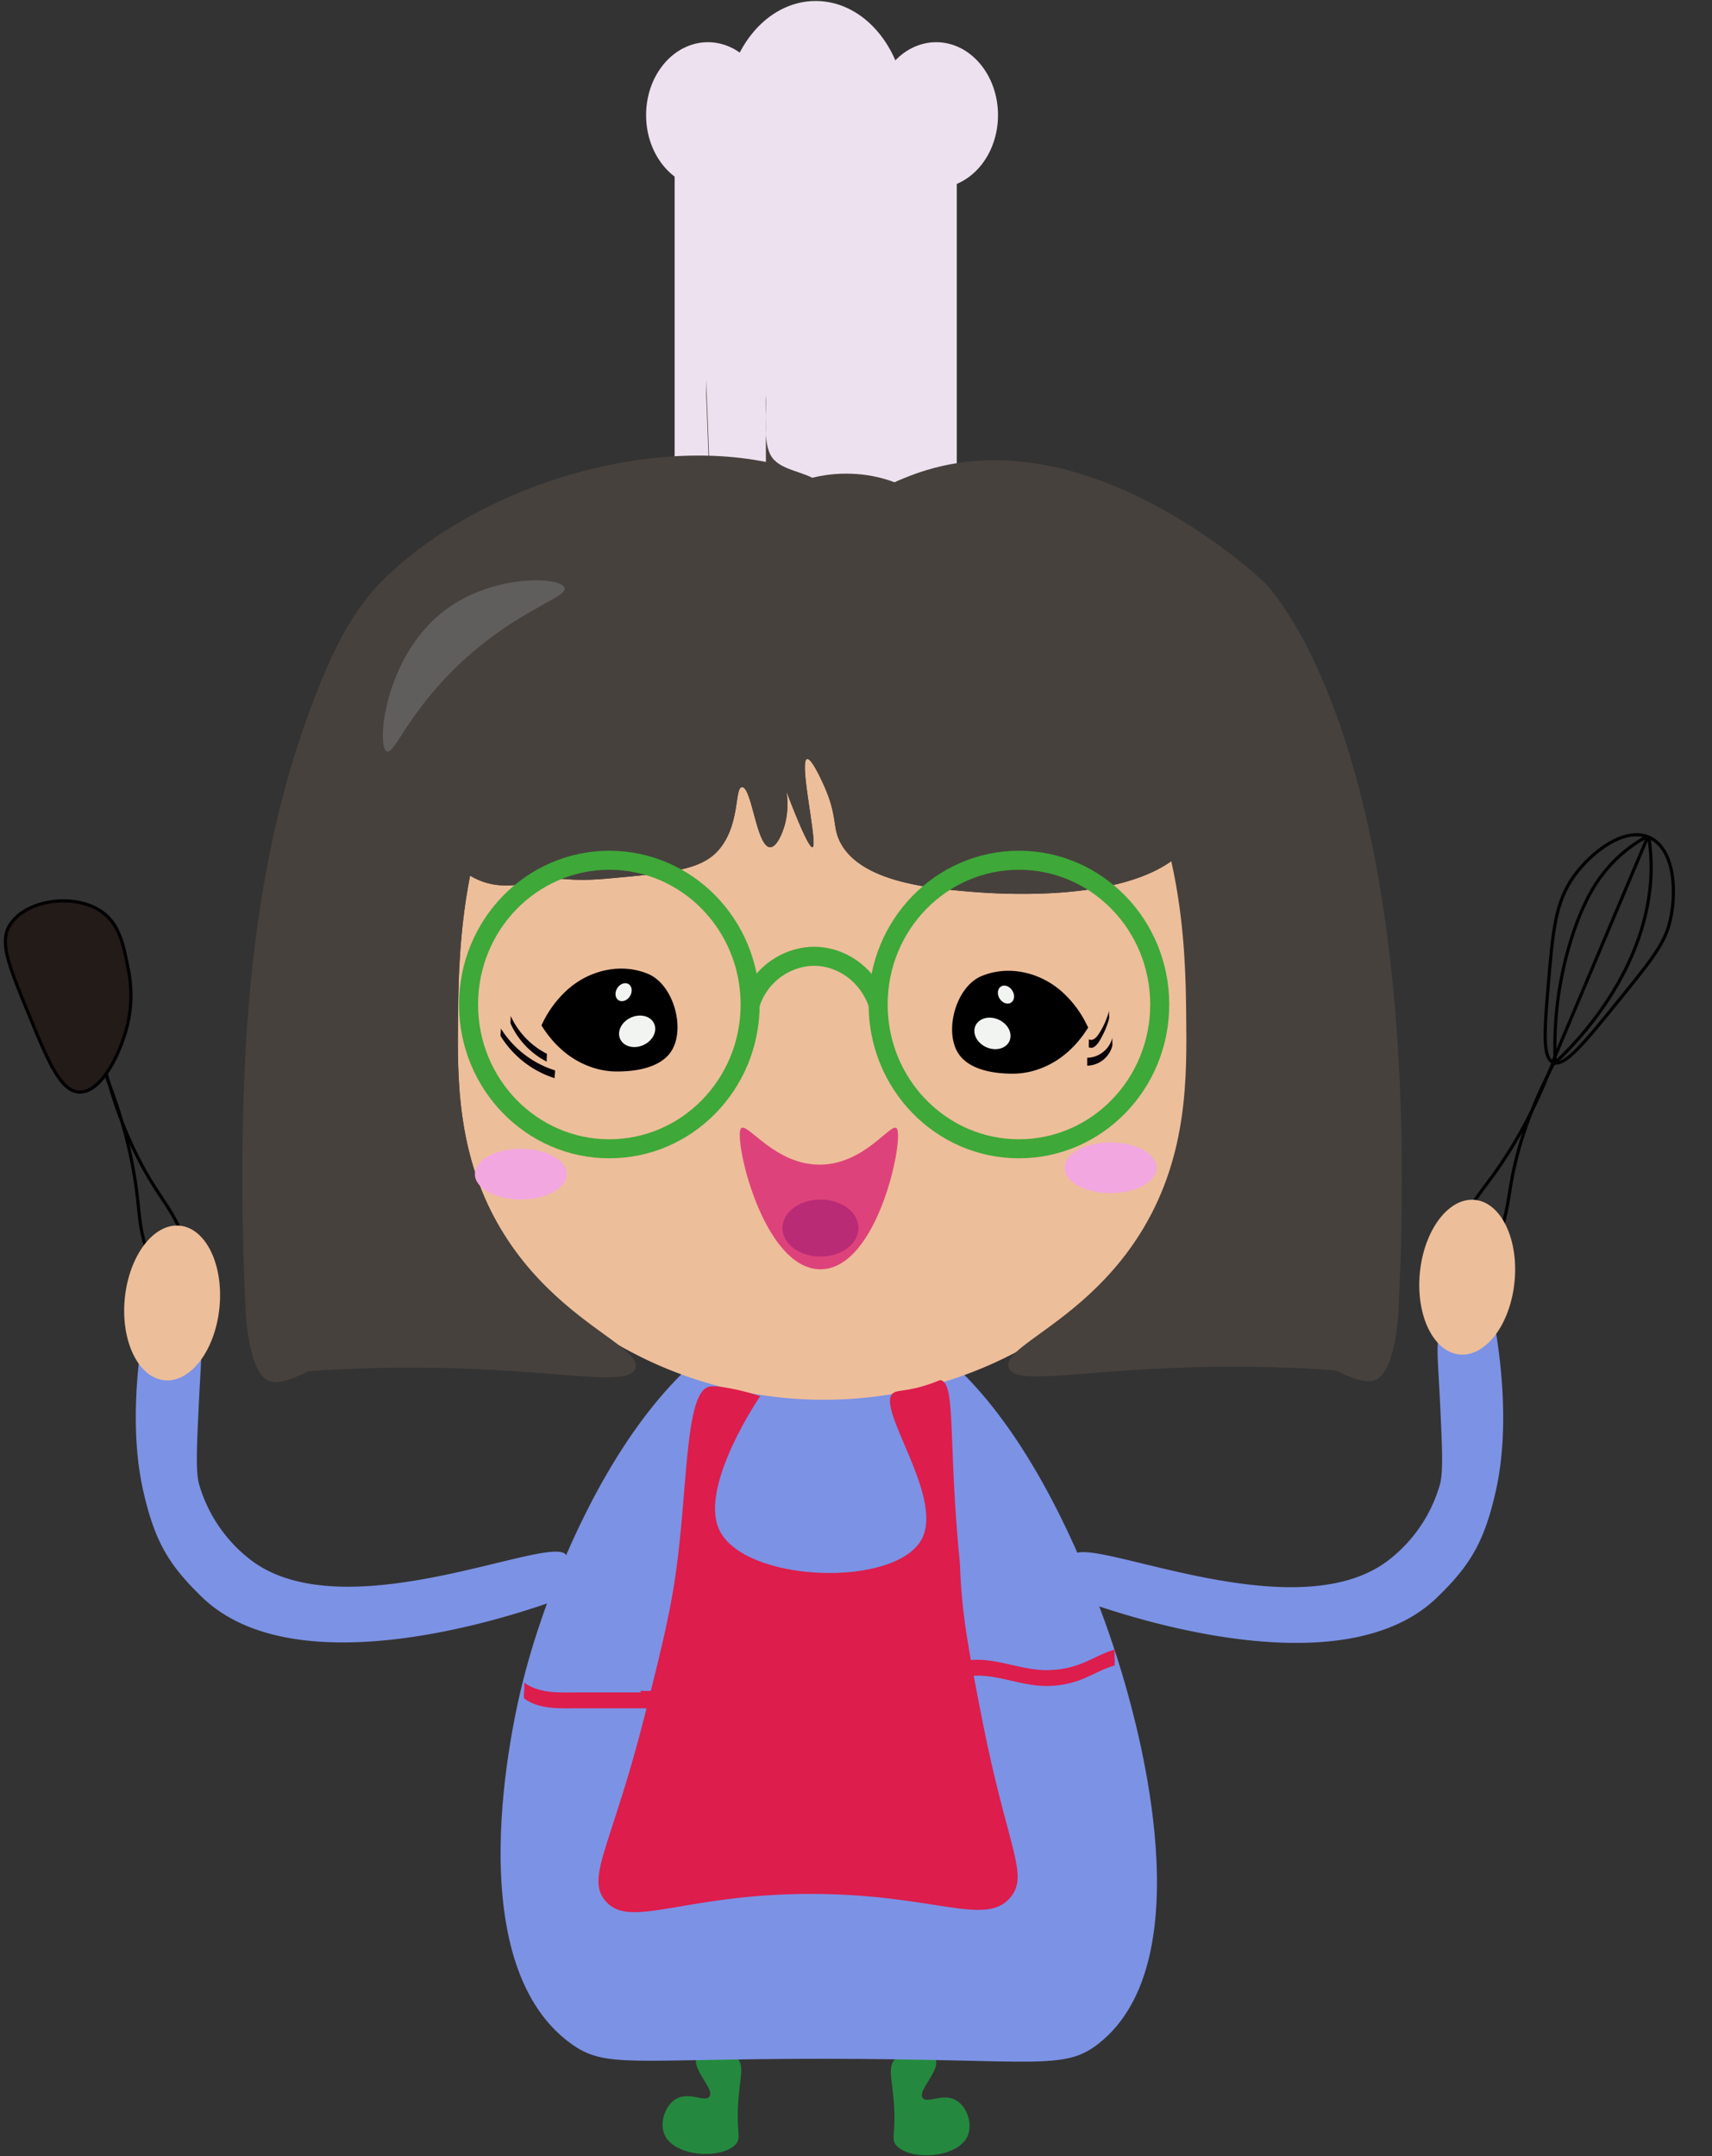 <svg xmlns="http://www.w3.org/2000/svg" width="540" height="680" viewBox="0 0 540 680"><rect x="0" y="0" width="540" height="680" fill="#333333" stroke="none"/><defs><style>.cls-1{fill:#24893e;}.cls-2{fill:#7c92e5;}.cls-3{fill:#eee1ef;}.cls-4{fill:#47413d;}.cls-5{fill:#edbe9a;}.cls-10,.cls-13,.cls-6{fill:none;}.cls-6{stroke:#3ea838;stroke-width:6px;}.cls-13,.cls-14,.cls-6{stroke-miterlimit:10;}.cls-7{fill:#f2f4f2;}.cls-8{fill:#f2a7e0;}.cls-9{fill:#09030a;}.cls-11{fill:#dd437a;}.cls-12{fill:#ba2b76;}.cls-13,.cls-14{stroke:#020002;}.cls-14{fill:#231b18;}.cls-15{fill:#dd1d4b;}.cls-16{fill:#605e5d;}</style></defs><title>rosa_glad</title><g id="Overskrift"><path class="cls-1" d="M232.82,663.58c-.55,9.36,1.08,10.72-.83,12.76-4.42,4.7-19.19,3.91-22.34-3-1.79-3.94.22-9.82,4.14-11.64s8.47,1.27,9.93-.38c2.05-2.32-6.24-9.18-3.75-12.93,1.45-2.19,5.76-2.1,6.23-2.08a9.77,9.77,0,0,1,6.08,2.45C235,651.52,233.32,654.88,232.82,663.58Z"/><path class="cls-1" d="M282,664c.55,9.36-1.08,10.72.83,12.76,4.42,4.7,19.19,3.91,22.33-3,1.79-3.94-.22-9.82-4.13-11.64s-8.47,1.27-9.93-.38c-2.05-2.32,6.24-9.18,3.75-12.93-1.45-2.19-5.76-2.1-6.23-2.08a9.77,9.77,0,0,0-6.08,2.45C279.77,651.9,281.44,655.26,282,664Z"/><path class="cls-2" d="M354.79,530.81c3.82,13.4,24.84,87.19-8,113.5-11.23,9-19.54,5.05-87,5-61.47,0-68.87,3.21-80-5-35.36-26.11-18-101.5-15-113.5,9.82-39.73,43-118.68,95-118.5C319.79,412.52,351.14,518,354.79,530.81Z"/><rect class="cls-3" x="212.79" y="50.31" width="89" height="106"/><ellipse class="cls-3" cx="223.29" cy="36.31" rx="19.5" ry="23"/><ellipse class="cls-3" cx="295.29" cy="36.31" rx="19.5" ry="23"/><ellipse class="cls-3" cx="257.29" cy="35.81" rx="28.5" ry="35.5"/><path class="cls-3" d="M224.72,111.94l1.22,43.17"/><path class="cls-3" d="M238.42,135.57c0,13.19.37,22.41.37,17.74"/><path class="cls-3" d="M258.22,155.09l1-39C258.08,125.66,256.49,145.57,258.22,155.09Z"/><path class="cls-3" d="M285.63,115.26v41"/><path class="cls-4" d="M270.92,136.52v17.2c0,.18,0,2.5,0,2.5s0-2.48,0-2.5v-17.2c0-.19,0-2.5,0-2.5s0,2.48,0,2.5Z"/><path class="cls-3" d="M222.75,122.05l1.17,30.76"/><path class="cls-4" d="M222.74,124.46l1.17,30.76c0,.33,0-.41,0-.25,0-.5,0-1,0-1.49,0-1,0-2.06,0-3.08l-1.17-30.76c0-.33,0,.41,0,.25,0,.49,0,1,0,1.49,0,1,0,2.05,0,3.08Z"/><path class="cls-5" d="M380.58,241.84c-19.57-40.63-63.39-79-120.75-79.38q-3.51,0-7,.16c4.22,3.82,6.88,8,6.6,12.12-.47,6.77-8.62,9.61-20.38,12.84,3.39.11,7.33.22,11.92.33,24.68.63,37,.94,42.74.89,16.61-.13,20-.77,27.61.89a72.44,72.44,0,0,1,29.39,14.2c13.91,11.09,35.28,36.94,27.6,56.78-10.1,26.14-66.23,21.1-73.91,20.41C291.92,280,271.7,277.81,265.23,266c-2.94-5.36-.73-8.49-5.79-19.26-.94-2-3.64-7.75-4.9-7.36-2.63.8,3.56,27.3,1.75,27.81-1.12.31-5.08-9.28-8.24-17.62a25.26,25.26,0,0,1-.43,10.26c-.77,2.9-2.63,7.42-4.72,7.36-4.26-.12-5.76-19-8.84-18.94-2.41.07-.54,11.57-7.13,19.52-5.46,6.59-15.12,7.47-34.44,9.24-15.22,1.39-12.84-.85-22.05.82-5.52,1-12.72,2.94-20.17-.61a20.24,20.24,0,0,1-2-1.07c-3.51,17.78-3.7,34.13-3.81,44.22-.22,19.57-.49,43.69,13.39,67.09,11.88,20,28.52,30.09,37.09,36.65a129.83,129.83,0,0,0,64.9,17.35C334,441.46,394.12,379,394.12,302A141.22,141.22,0,0,0,380.58,241.84Z"/><path class="cls-4" d="M148.26,276.15a20.24,20.24,0,0,0,2,1.07c7.45,3.55,14.65,1.6,20.17.61,9.21-1.67,6.83.57,22.05-.82,19.32-1.77,29-2.65,34.44-9.24,6.59-7.95,4.72-19.45,7.13-19.52,3.08-.09,4.58,18.82,8.84,18.94,2.09.06,3.95-4.46,4.72-7.36a25.26,25.26,0,0,0,.43-10.26c3.16,8.34,7.12,17.93,8.24,17.62,1.81-.51-4.38-27-1.75-27.81,1.26-.39,4,5.35,4.9,7.36,5.06,10.77,2.85,13.9,5.79,19.26,6.47,11.81,26.69,14,39.18,15.08,7.68.69,63.81,5.73,73.91-20.41,7.68-19.84-13.69-45.69-27.6-56.78a72.44,72.44,0,0,0-29.39-14.2c-7.56-1.66-11-1-27.61-.89-5.71,0-18.06-.26-42.74-.89-4.59-.11-8.53-.22-11.92-.33-17.48,4.8-42.95,10.49-63.11,31.34C159.9,235.52,152.09,256.7,148.26,276.15Z"/><path class="cls-4" d="M241.58,145.69C200.64,137.52,148.26,155,120,183.76c-10.78,11-17.33,26.86-22.54,41C79.82,272.59,76.2,325.45,76.44,376q.11,18.83,1.06,37.64c.12,2.41,1.16,20.3,7.88,22.1,4.05,1.07,11.77-3.26,11.81-3.28,3.44-.24,8.64-.57,15-.82,56-2.14,85.56,7.13,88.21,0,.81-2.18-1.44-4.48-5.44-7.53-8.57-6.56-25.21-16.62-37.09-36.65-13.88-23.4-13.61-47.52-13.39-67.09.11-10.09.3-26.44,3.81-44.22,3.83-19.45,11.64-40.63,27.69-57.23,11.69-12.09,26.54-20,42.35-25.35,12.22-4.1,30.42-5.1,39.62-14.66,8-8.26,9.93-19.84-.13-27.25-4.12-3-11.35-3.24-14.32-7.43-3.23-4.56-1.42-14.28-1.95-19.53"/><path class="cls-4" d="M360.76,387.18c13.88-23.4,13.61-47.52,13.39-67.09-.11-10.09-.3-26.44-3.81-44.22-3.83-19.46-11.64-40.63-27.69-57.24C322.49,197.79,297,192.1,279.54,187.3c-11.76-3.24-19.91-6.07-20.38-12.85-.28-4.12,2.38-8.29,6.6-12.11,6.74-6.1,17.44-11.33,26.48-14.07,51.12-15.52,102.7,31.77,106.33,35.18,0,0,51.6,48.6,42.53,229.91-.12,2.4-1.15,20.3-7.88,22.09-4.05,1.08-11.77-3.26-11.81-3.27-3.44-.25-8.64-.58-15-.82-56-2.14-85.56,7.13-88.21,0-.81-2.18,1.44-4.48,5.44-7.53C332.24,417.27,348.88,407.2,360.76,387.18Z"/><ellipse class="cls-4" cx="266.92" cy="174.33" rx="33.47" ry="24.95"/><ellipse class="cls-6" cx="192.2" cy="316.81" rx="44.41" ry="45.5"/><ellipse class="cls-6" cx="321.39" cy="316.81" rx="44.41" ry="45.5"/><path class="cls-6" d="M236.61,316.81a21.57,21.57,0,0,1,18.84-15.17c9.46-.6,18.39,5.6,21.53,15.17-3.14-9.57-12.07-15.77-21.53-15.17A21.57,21.57,0,0,0,236.61,316.81Z"/><path d="M327.61,337.2a24.34,24.34,0,0,1-7.76,1.42c-2.13,0-13.07.18-17.42-6.16-4.81-7-1-21.2,7.14-24.61s18-1.5,25.19,4.74a34.12,34.12,0,0,1,8.46,11.5C340.44,328.55,335.56,334.42,327.61,337.2Z"/><ellipse class="cls-7" cx="313.04" cy="325.94" rx="4.76" ry="5.88" transform="translate(-112.95 476.8) rotate(-65.66)"/><ellipse class="cls-7" cx="317.31" cy="313.64" rx="2.37" ry="3" transform="translate(-117.25 212.58) rotate(-31.57)"/><path d="M186.4,336.51a24.34,24.34,0,0,0,7.76,1.42c2.13,0,13.07.19,17.42-6.16,4.81-7,1-21.19-7.15-24.61s-18-1.49-25.18,4.74a34.22,34.22,0,0,0-8.46,11.5C173.57,327.86,178.45,333.74,186.4,336.51Z"/><ellipse class="cls-7" cx="200.97" cy="325.25" rx="5.88" ry="4.76" transform="translate(-116.19 111.75) rotate(-24.34)"/><ellipse class="cls-7" cx="196.7" cy="312.95" rx="3" ry="2.37" transform="translate(-172.92 316.67) rotate(-58.43)"/><ellipse class="cls-8" cx="350.29" cy="368.31" rx="14.5" ry="8"/><ellipse class="cls-8" cx="164.29" cy="370.31" rx="14.5" ry="8"/><path class="cls-9" d="M343.42,330.28c1.85.93,3.34-1.84,4-3.09a25.32,25.32,0,0,0,2.4-5.89,5.23,5.23,0,0,0,0-1.25v-.89a1.46,1.46,0,0,1,0-.36,25.32,25.32,0,0,1-2.4,5.89c-.7,1.25-2.19,4-4,3.09a7.51,7.51,0,0,1,0,1.25v.88a1.48,1.48,0,0,0,0,.37Z"/><path class="cls-9" d="M342.93,336.1a8.37,8.37,0,0,0,7.92-6.28,5.81,5.81,0,0,0,0-1.25c0-.3,0-.59,0-.89a2.2,2.2,0,0,1,0-.36,8.37,8.37,0,0,1-7.92,6.28s0,2.5,0,2.5Z"/><path class="cls-9" d="M161.07,322.88a25.11,25.11,0,0,0,11.39,11.95,7.58,7.58,0,0,1,0-1.25c0-.14.1-1.19,0-1.25a25.11,25.11,0,0,1-11.39-11.95,2.07,2.07,0,0,1,0,.36v.89a3.74,3.74,0,0,0,0,1.25Z"/><path class="cls-9" d="M157.92,326.78A31.11,31.11,0,0,0,175,340.06c-.22-.07.25-2.42,0-2.5a31.11,31.11,0,0,1-17.07-13.28c.13.21,0,1,0,1.25s-.14,1,0,1.25Z"/><path class="cls-9" d="M167.18,331.77s0-5,0-5,0,5,0,5Z"/><path class="cls-9" d="M167.18,331.77s0-5,0-5,0,5,0,5Z"/><path class="cls-9" d="M164.7,330.84s0-5,0-5,0,5,0,5Z"/><path class="cls-9" d="M164.7,330.84s0-5,0-5,0,5,0,5Z"/><path class="cls-10" d="M285.59,132.46q-.29,10.09.14,20.19"/><path class="cls-10" d="M252.56,133.5a77.15,77.15,0,0,0,.47,18.16"/><path class="cls-11" d="M282.79,355.81c2.62,2.25-5.64,44.49-24,44.5s-27.68-42.16-25-44.5c2.06-1.79,10.72,11.68,25,11.5C272.71,367.13,280.84,354.13,282.79,355.81Z"/><ellipse class="cls-12" cx="258.79" cy="387.31" rx="12" ry="9"/><path class="cls-3" d="M340.67,496.4s0-5,0-5,0,5,0,5Z"/><path class="cls-3" d="M420.7,479.81s0-5,0-5,0,5,0,5Z"/><path class="cls-2" d="M338.29,490.81c3.08-8,70,24.67,100,1a46.22,46.22,0,0,0,16-24c.91-4.19.62-10.85,0-24-.74-15.91-1.51-20.44.06-22.93.38-.6,1.35-.48,1.44-.57,4.78-4.75,12.09-4.19,15.5-3.5,1.87,10.52,5.08,33.26.5,53.5-3.61,16-8.08,23.41-18.5,33.5-29.85,28.93-98,5.76-109,2h0S336.8,494.67,338.29,490.81Z"/><path class="cls-2" d="M178.67,490.66c-3.07-8-70,24.68-100,1a46.22,46.22,0,0,1-16-24c-.91-4.18-.62-10.84,0-24,.75-15.91,1.51-20.44-.06-22.92-.38-.61-1.35-.49-1.44-.58-4.78-4.74-12.09-4.18-15.5-3.5-1.87,10.52-5.07,33.26-.5,53.5,3.61,16,8.09,23.41,18.5,33.5,29.86,28.93,98,5.76,109,2h0S180.16,494.52,178.67,490.66Z"/><path class="cls-13" d="M490,335.11c-3.57-1.31-2.81-10.36-1.71-23.6,1.5-18,2.25-27.06,8.32-35.4C502,268.73,512.23,260.79,520,264c8.3,3.45,9.16,17.7,6.48,27.6-1.74,6.39-6.26,12.05-15.23,23.11C499.68,329,493.65,336.43,490,335.11Z"/><line class="cls-13" x1="519.73" y1="263.94" x2="489.58" y2="335.32"/><path class="cls-13" d="M520.11,264.28a61.85,61.85,0,0,1,.06,18.07c-4.07,29-26.39,49.85-30.21,53.32"/><path class="cls-13" d="M519.29,263.94a43.66,43.66,0,0,0-13.74,11.74c-1.94,2.49-5.64,7.73-9.29,18.5a113,113,0,0,0-5.69,41.18"/><path class="cls-13" d="M471.67,392.36c-3.49,7.54-9.62,16.17-12.32,15.33s-1.89-11.11,1.07-19.58c2.69-7.72,6.42-11.73,10.82-17.84,13.15-18.21,18.21-35.41,18.78-35.16S480.58,351,476.7,372.78C475.54,379.26,475.2,384.72,471.67,392.36Z"/><ellipse class="cls-13" cx="465.29" cy="393.32" rx="6.01" ry="1.78" transform="translate(-78.8 667.48) rotate(-66.95)"/><ellipse class="cls-5" cx="462.79" cy="402.81" rx="24.5" ry="15" transform="translate(15.93 823.22) rotate(-84.29)"/><line class="cls-10" x1="26.08" y1="281.93" x2="29.71" y2="299.56"/><path class="cls-13" d="M58.5,392.37c2.56,7.9,3.92,18.4,1.36,19.61s-8.93-6.87-12.5-15.1c-3.26-7.5-3.25-13-4.16-20.45-2.71-22.29-10.67-38.37-10.08-38.57S37,356,48.9,374.57C52.45,380.12,55.91,384.36,58.5,392.37Z"/><path class="cls-14" d="M40.66,321.1c-1.77,9.43-8.24,23.44-15.53,23.32-6.08-.1-10.12-10-16.52-25.67-5.87-14.35-8.8-21.53-5.56-26.89C8.18,283.4,24.68,281.4,33,288.25c4.84,4,6.06,10.28,7.34,16.85A41.2,41.2,0,0,1,40.66,321.1Z"/><ellipse class="cls-5" cx="54.29" cy="410.95" rx="24.5" ry="15" transform="translate(-360.02 424.07) rotate(-84.29)"/><path class="cls-15" d="M223.79,437.31c2.55-.51,10.36,1.15,16,3h0s-19.26,28.1-13,42c7.63,16.94,55.83,18.67,64,3,7-13.5-15.07-41.73-9-46,1.54-1.08,4.45-.32,12-3,2.58-.91,2.54-1.11,3-1,4.79,1.1,2.22,20.13,6,58h0c.51,15.84,2.81,27.56,7,49,7.87,40.2,14.9,48.77,9,56-7.93,9.72-24.39-1.19-64-1-39.89.19-56.42,11.42-64,2-6.07-7.56,2.41-17.45,13-60,5.23-21,8.06-32.1,10-48C216.93,465.55,216.43,438.78,223.79,437.31Z"/><path class="cls-15" d="M306.18,528.57c8-.73,15.4,3,23.29,3.16a30.45,30.45,0,0,0,11.71-2.08c3.51-1.38,6.75-3.37,10.4-4.38a17.11,17.11,0,0,0,0-2.5,23.46,23.46,0,0,1,0-2.5c-3.65,1-6.89,3-10.4,4.38a30.23,30.23,0,0,1-11.71,2.08c-7.89-.18-15.34-3.89-23.29-3.16-.18,0,.12,5,0,5Z"/><path class="cls-15" d="M204.09,533.77l-21.51,0c-5.77,0-12.33.5-17.25-3.1a11.08,11.08,0,0,1,0,2.5c0,.35-.25,2.3,0,2.5,4.92,3.6,11.48,3.09,17.25,3.1l21.51,0s0-5,0-5Z"/><path class="cls-15" d="M202,538.22a22.92,22.92,0,0,0,6.91-.48s0-.84,0-.73v-1.77c0-.18,0-2.5,0-2.5h-1.29s0,5,0,5H209v-5a22.92,22.92,0,0,1-6.91.48s0,2.31,0,2.5,0,2.49,0,2.5Z"/><path class="cls-16" d="M122,237c2.44,1.08,6.82-12.73,23.92-28.51,17.82-16.44,33.15-20,32.16-23.11-1.11-3.5-22.32-4.47-37.63,7C121.19,206.85,118.66,235.51,122,237Z"/></g></svg>

